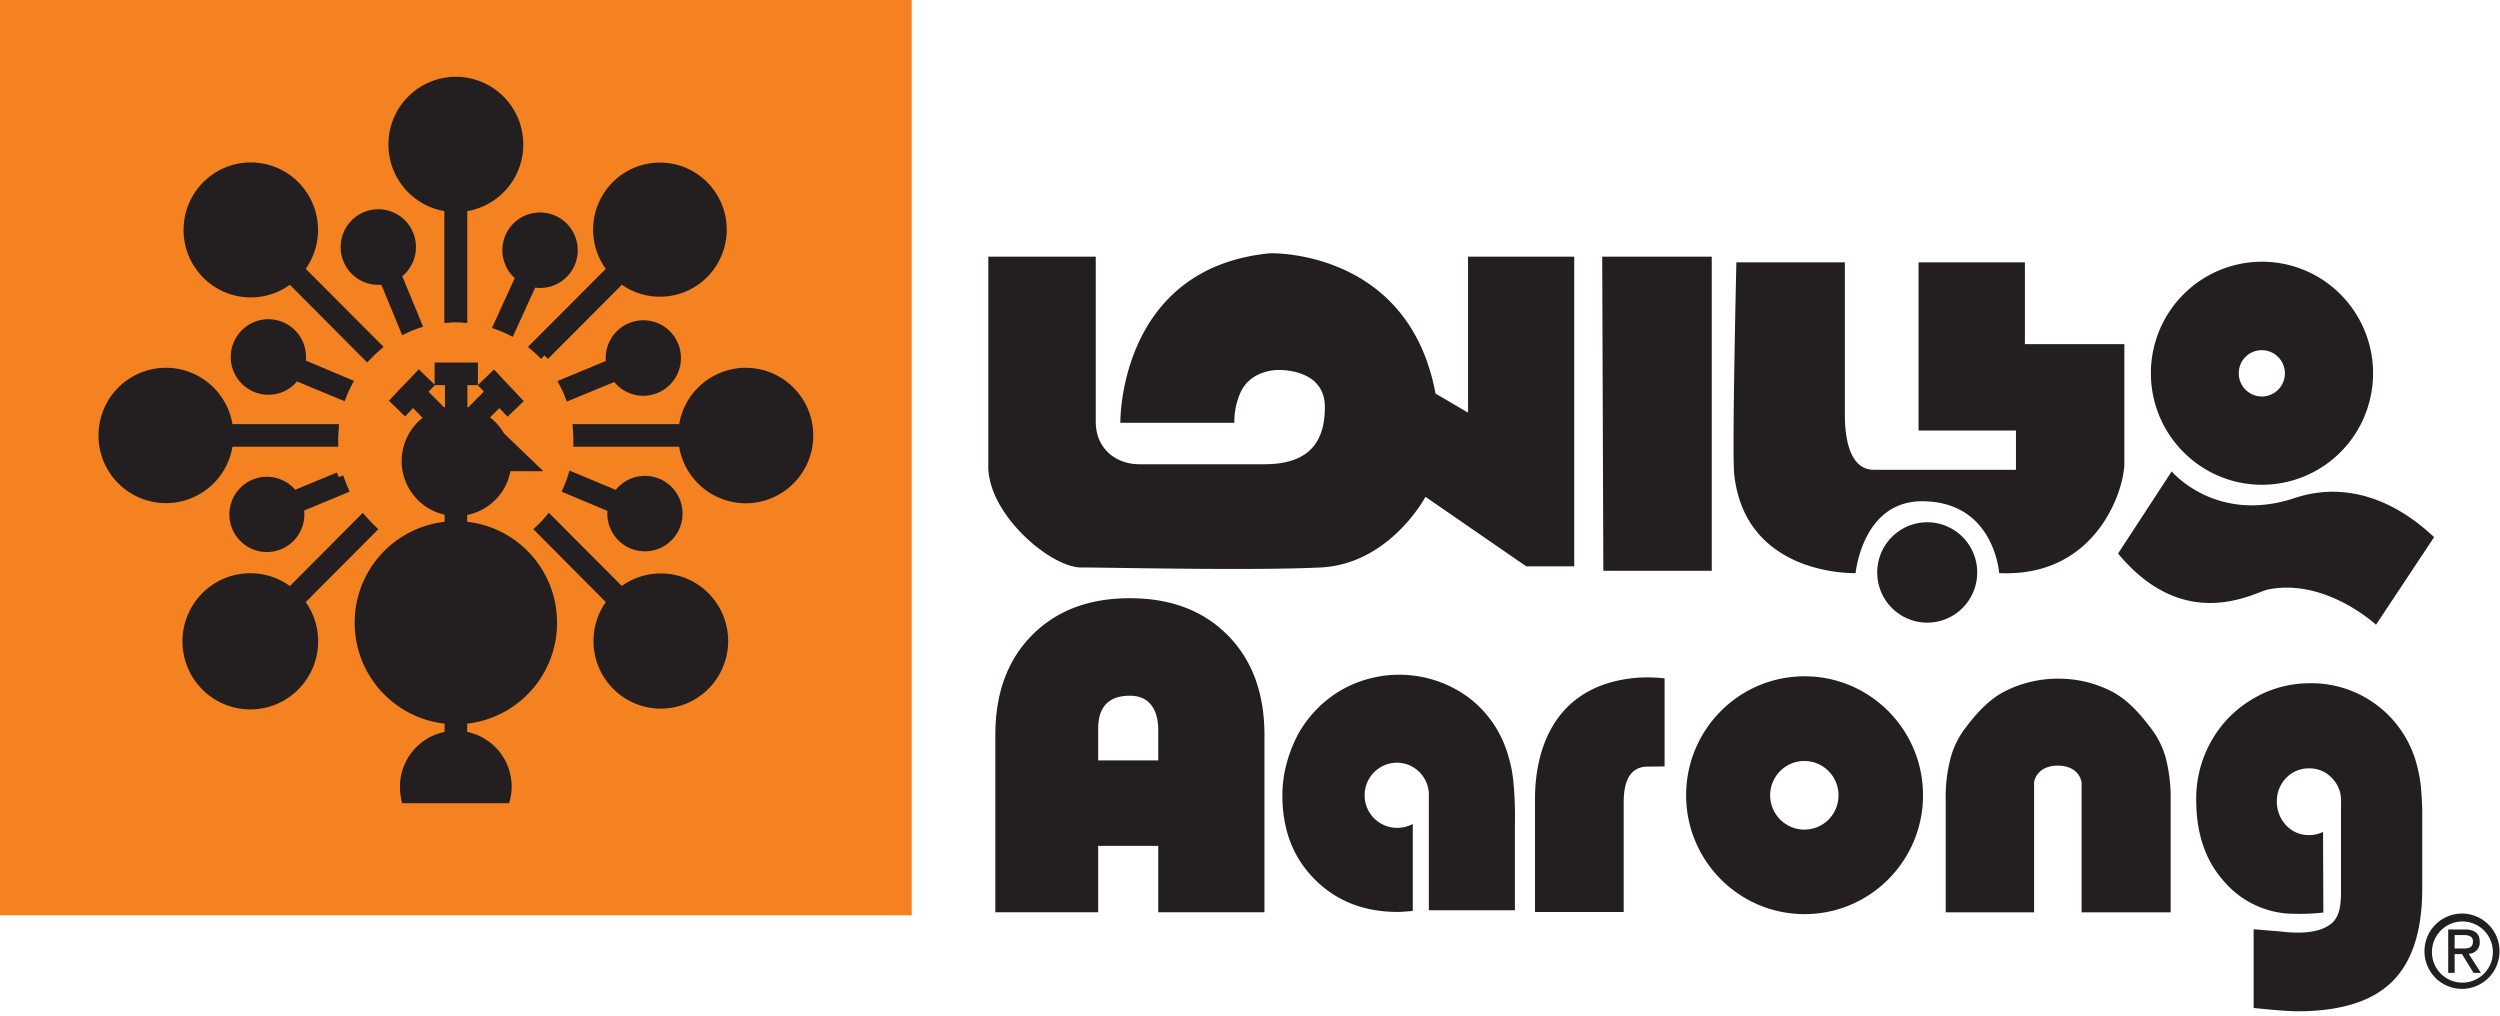 <svg xmlns="http://www.w3.org/2000/svg" width="128" height="52" viewBox="0 0 128 52">
    <g fill="none" fill-rule="evenodd">
        <path d="M0-38h128V90H0z"/>
        <g fill-rule="nonzero">
            <path fill="#231F20" d="M75.164 21.127l-1.666-.977c-1.375-7.415-8.47-7.183-8.47-7.183-7.785.751-7.667 8.68-7.667 8.68h5.837a3.668 3.668 0 0 1 .342-1.608c.577-1.156 1.947-1.096 1.947-1.096.452 0 2.346.113 2.346 1.894 0 1.666-.689 2.932-3.093 2.932h-6.407c-1.144 0-2.23-.745-2.23-2.184v-8.442h-5.502V23.88c0 2.475 3.2 5.175 4.753 5.175 1.544 0 8.697.17 12.254 0 3.551-.17 5.376-3.617 5.376-3.617l5.159 3.557H80.6V13.143h-5.437v7.984zM82.091 29.226h5.551V13.14h-5.609zM108.768 17.62h-5.093v-4.188H98.23v8.613h4.987v2.008h-7.275c-1.258 0-1.486-1.669-1.486-2.814v-7.807h-5.553s-.23 9.786-.111 10.852c.57 5.254 6.215 5.06 6.215 5.06s.342-3.679 3.4-3.679c3.706 0 3.95 3.678 3.95 3.678 4.978.234 6.41-4.259 6.41-5.63v-6.094z"/>
            <path fill="#231F20" d="M96.114 29.308a2.57 2.57 0 0 1 1.583-2.373 2.552 2.552 0 0 1 2.79.56c.73.736.948 1.842.55 2.802a2.56 2.56 0 0 1-2.367 1.583 2.565 2.565 0 0 1-2.556-2.572M115.81 17.93a1.183 1.183 0 0 1 1.176 1.188 1.182 1.182 0 0 1-1.183 1.182 1.183 1.183 0 0 1-1.177-1.188 1.172 1.172 0 0 1 1.184-1.182m0 6.89a5.687 5.687 0 0 0 5.258-3.523 5.726 5.726 0 0 0-1.232-6.224 5.671 5.671 0 0 0-6.2-1.238 5.71 5.71 0 0 0-3.51 5.277c.003 3.15 2.545 5.705 5.684 5.708"/>
            <path fill="#231F20" d="M117.34 25.547c-3.938 1.23-6.149-1.411-6.149-1.411l-2.746 4.205c3.435 4.145 6.983 1.986 7.664 1.845 2.942-.609 5.543 1.8 5.543 1.8l2.974-4.485c-3.589-3.365-6.695-2.138-7.286-1.954M125.677 48.563v-.688h.461c.23 0 .477.051.477.321 0 .351-.254.367-.53.367h-.408zm0 .29h.379l.588.957h.379l-.625-.976a.572.572 0 0 0 .564-.612c0-.43-.255-.635-.774-.635h-.84v2.223h.33v-.957zm-1.16-.163c.031-.856.74-1.528 1.593-1.51a1.563 1.563 0 0 1 1.525 1.578 1.563 1.563 0 0 1-1.55 1.553 1.552 1.552 0 0 1-1.13-.474 1.565 1.565 0 0 1-.438-1.147zm1.568 1.94a1.925 1.925 0 0 0 1.89-1.944 1.925 1.925 0 0 0-1.923-1.912 1.925 1.925 0 0 0-1.919 1.916c-.004.519.201 1.018.569 1.383.367.365.866.566 1.383.557zM83.635 34.717c-4.555.488-5.042 4.446-5.042 6.15v5.827h4.54V41.08c0-1.221.41-1.83 1.239-1.83.254 0 .516-.006.855-.006v-4.511a7.563 7.563 0 0 0-1.592-.016M59.302 38.932h-3.076v-1.57c0-.54.061-1.741 1.618-1.741 1.326 0 1.458 1.212 1.458 1.741v1.57zm-1.466-8.303c-2.08 0-3.746.631-4.997 1.894-1.253 1.266-1.878 2.965-1.878 5.114v9.07h5.265v-3.4h3.076v3.4h5.438v-9.07c0-2.144-.627-3.849-1.881-5.114-1.255-1.265-2.93-1.897-5.023-1.894zM110.06 37.2c-.54-.723-1.229-1.465-2.047-1.852a5.93 5.93 0 0 0-2.646-.6 6.007 6.007 0 0 0-2.632.604c-.837.394-1.515 1.14-2.05 1.848a4.396 4.396 0 0 0-.81 1.59 7.858 7.858 0 0 0-.254 2.207v5.716h4.523V40.11c0-.26.262-.91 1.213-.91.964 0 1.22.65 1.22.91v6.602h4.561v-5.716a8.319 8.319 0 0 0-.254-2.202 4.442 4.442 0 0 0-.824-1.595M77.219 38.693a5.634 5.634 0 0 0-2.087-3.025 5.995 5.995 0 0 0-6.494-.316 5.983 5.983 0 0 0-2.172 2.232 7.257 7.257 0 0 0-.599 1.535 6.291 6.291 0 0 0-.209 1.606c0 1.758.55 3.187 1.648 4.289 1.102 1.114 2.524 1.677 4.261 1.677.162 0 .408-.02.723-.047a.106.106 0 0 1 .045-.008V42.19c-.25.13-.527.196-.808.196a1.664 1.664 0 0 1-1.658-1.668c0-.92.742-1.666 1.658-1.668.437.003.854.18 1.16.492.306.313.475.735.47 1.173v5.889h4.406v-4.388c.016-.736-.01-1.471-.08-2.203a6.417 6.417 0 0 0-.264-1.32M123.945 40.233a7.598 7.598 0 0 0-.24-1.207 5.578 5.578 0 0 0-5.456-4.045 5.758 5.758 0 0 0-2.23.456 6.097 6.097 0 0 0-1.904 1.303 5.982 5.982 0 0 0-1.669 4.203c0 1.72.466 3.106 1.396 4.15a4.725 4.725 0 0 0 3.657 1.693c.487.012.973-.01 1.457-.063l-.016-4.13a1.59 1.59 0 0 1-.73.164 1.553 1.553 0 0 1-1.156-.498 1.743 1.743 0 0 1-.479-1.215c-.01-.453.163-.891.48-1.215.301-.315.719-.492 1.154-.489.445-.012.874.166 1.181.49.319.321.49.761.472 1.214l-.003.456v4.179c0 .829-.13 1.329-.53 1.637-.656.503-1.732.476-2.582.374-.217-.017-1.361-.113-1.361-.113v4.03s1.547.17 2.246.17c2.203 0 3.818-.505 4.844-1.515 1.027-1.015 1.543-2.599 1.543-4.775v-3.446a16.219 16.219 0 0 0-.074-1.808M92.393 42.475A1.75 1.75 0 0 1 90.77 41.4a1.761 1.761 0 0 1 .37-1.917 1.744 1.744 0 0 1 1.906-.389c.656.27 1.084.91 1.086 1.62.002.466-.18.912-.505 1.243a1.74 1.74 0 0 1-1.233.518m0-7.849c-3.349 0-6.064 2.726-6.064 6.089 0 3.362 2.715 6.088 6.064 6.088 3.35 0 6.065-2.726 6.065-6.088-.002-3.362-2.716-6.087-6.065-6.089"/>
            <path fill="#F58220" d="M0 0h46.68v46.864H0z"/>
            <path fill="#231F20" stroke="#231F20" stroke-width=".5" d="M31.54 19.251c.056.09.12.173.193.25.578.6 1.507.683 2.183.196a1.687 1.687 0 0 0 .511-2.14 1.673 1.673 0 0 0-2.034-.817 1.683 1.683 0 0 0-1.102 1.901l-2.4.996c.103.192.194.391.273.595l2.376-.981zM17.34 24.426l-2.31.955a1.405 1.405 0 0 0-.32-.35 1.664 1.664 0 0 0-2.152.051 1.68 1.68 0 0 0-.314 2.137c.428.695 1.291.979 2.045.673a1.677 1.677 0 0 0 1.007-1.908l2.275-.945a6.802 6.802 0 0 1-.231-.613M27.732 11.13a1.674 1.674 0 0 0-1.664 1.119 1.685 1.685 0 0 0 .594 1.92l-1.133 2.478c.206.075.408.162.604.26l1.12-2.462a1.675 1.675 0 0 0 1.807-.717 1.69 1.69 0 0 0 .085-1.685 1.677 1.677 0 0 0-1.413-.913M20.536 13.86a1.69 1.69 0 0 0 .195-2.195 1.674 1.674 0 0 0-2.134-.512 1.687 1.687 0 0 0-.813 2.046c.271.79 1.08 1.26 1.898 1.105l1.041 2.518c.197-.094.4-.177.606-.246l-1.036-2.518c.087-.06.168-.126.243-.199M15.418 18.31a1.68 1.68 0 0 0-1.645-1.715 1.68 1.68 0 0 0-1.708 1.652 1.68 1.68 0 0 0 1.646 1.715 1.656 1.656 0 0 0 1.413-.739l2.38.991c.08-.2.173-.405.27-.59l-2.39-1.006a1.91 1.91 0 0 0 .034-.309M34.688 26.124a1.678 1.678 0 0 0-1.841-1.5c-.506.052-.961.333-1.233.765l-2.297-.958a5.378 5.378 0 0 1-.231.61l2.287.96a1.677 1.677 0 0 0 1.823 1.968 1.68 1.68 0 0 0 1.492-1.845M23.012 10.594v5.663c.11-.01.216-.012.326-.012.115 0 .217.002.33.012v-5.663a3.211 3.211 0 0 0 2.87-3.363 3.208 3.208 0 0 0-3.198-3.05 3.208 3.208 0 0 0-3.198 3.05 3.211 3.211 0 0 0 2.87 3.363"/>
            <path fill="#231F20" stroke="#231F20" stroke-width=".5" d="M23.012 10.594v5.663c.11-.01.216-.012.326-.012.115 0 .217.002.33.012v-5.663M38.187 19.08a3.214 3.214 0 0 0-3.195 2.886h-5.408c.016.186.022.386.022.577v.08h5.386a3.21 3.21 0 0 0 3.405 2.888 3.215 3.215 0 0 0 2.99-3.317 3.212 3.212 0 0 0-3.2-3.114M31.813 30.332l-3.698-3.709c-.14.168-.29.327-.45.477l3.682 3.703a3.22 3.22 0 0 0 .351 4.407 3.189 3.189 0 0 0 4.402-.124 3.22 3.22 0 0 0 .105-4.42 3.19 3.19 0 0 0-4.392-.334M11.683 22.624h5.385v-.003c0-.025-.006-.051-.006-.08 0-.19.017-.384.03-.575h-5.409a3.207 3.207 0 0 0-3.35-2.882 3.21 3.21 0 0 0-3.04 3.211 3.21 3.21 0 0 0 3.04 3.212 3.207 3.207 0 0 0 3.35-2.883M27.879 18.2l3.936-3.95a3.162 3.162 0 0 0 4.35-.385 3.192 3.192 0 0 0-.157-4.38 3.161 3.161 0 0 0-4.366-.07 3.192 3.192 0 0 0-.295 4.373L27.4 17.747c.17.144.322.293.478.453M19.013 27.1a7.863 7.863 0 0 1-.451-.477l-3.697 3.715a3.215 3.215 0 0 0-4.431.316 3.246 3.246 0 0 0 .09 4.459 3.215 3.215 0 0 0 4.44.135 3.245 3.245 0 0 0 .36-4.445l3.689-3.703zM14.865 14.25l3.932 3.951c.156-.16.313-.31.477-.454l-3.95-3.96a3.214 3.214 0 0 0-.353-4.401 3.183 3.183 0 0 0-4.396.128 3.214 3.214 0 0 0-.096 4.414 3.184 3.184 0 0 0 4.386.323"/>
            <path fill="#231F20" stroke="#231F20" stroke-width=".5" d="M28.27 31.883a4.937 4.937 0 0 0-4.6-4.94v-.789a2.571 2.571 0 0 0 2.248-2.277H27.2l-1.593-1.53a2.569 2.569 0 0 0-.907-.94l.875-.874.42.448.471-.45-.432-.46-.451-.477-.297-.32-.472.456.305.325-1.057 1.07a3.83 3.83 0 0 0-.381-.075V19.47h.538v-.66h-1.717v.66h.53v1.59a2.749 2.749 0 0 0-.367.075l-1.074-1.075.327-.34-.47-.456-.314.334-.453.468-.418.442.47.458.408-.432.885.891a2.567 2.567 0 0 0 .987 4.72v.8a4.942 4.942 0 0 0-4.604 4.938 4.942 4.942 0 0 0 4.604 4.939v.863a2.615 2.615 0 0 0-2.285 2.6c0 .197.02.394.06.588h5.086c.05-.192.074-.39.073-.588a2.612 2.612 0 0 0-2.277-2.6v-.863a4.94 4.94 0 0 0 4.601-4.938"/>
        </g>
    </g>
</svg>
